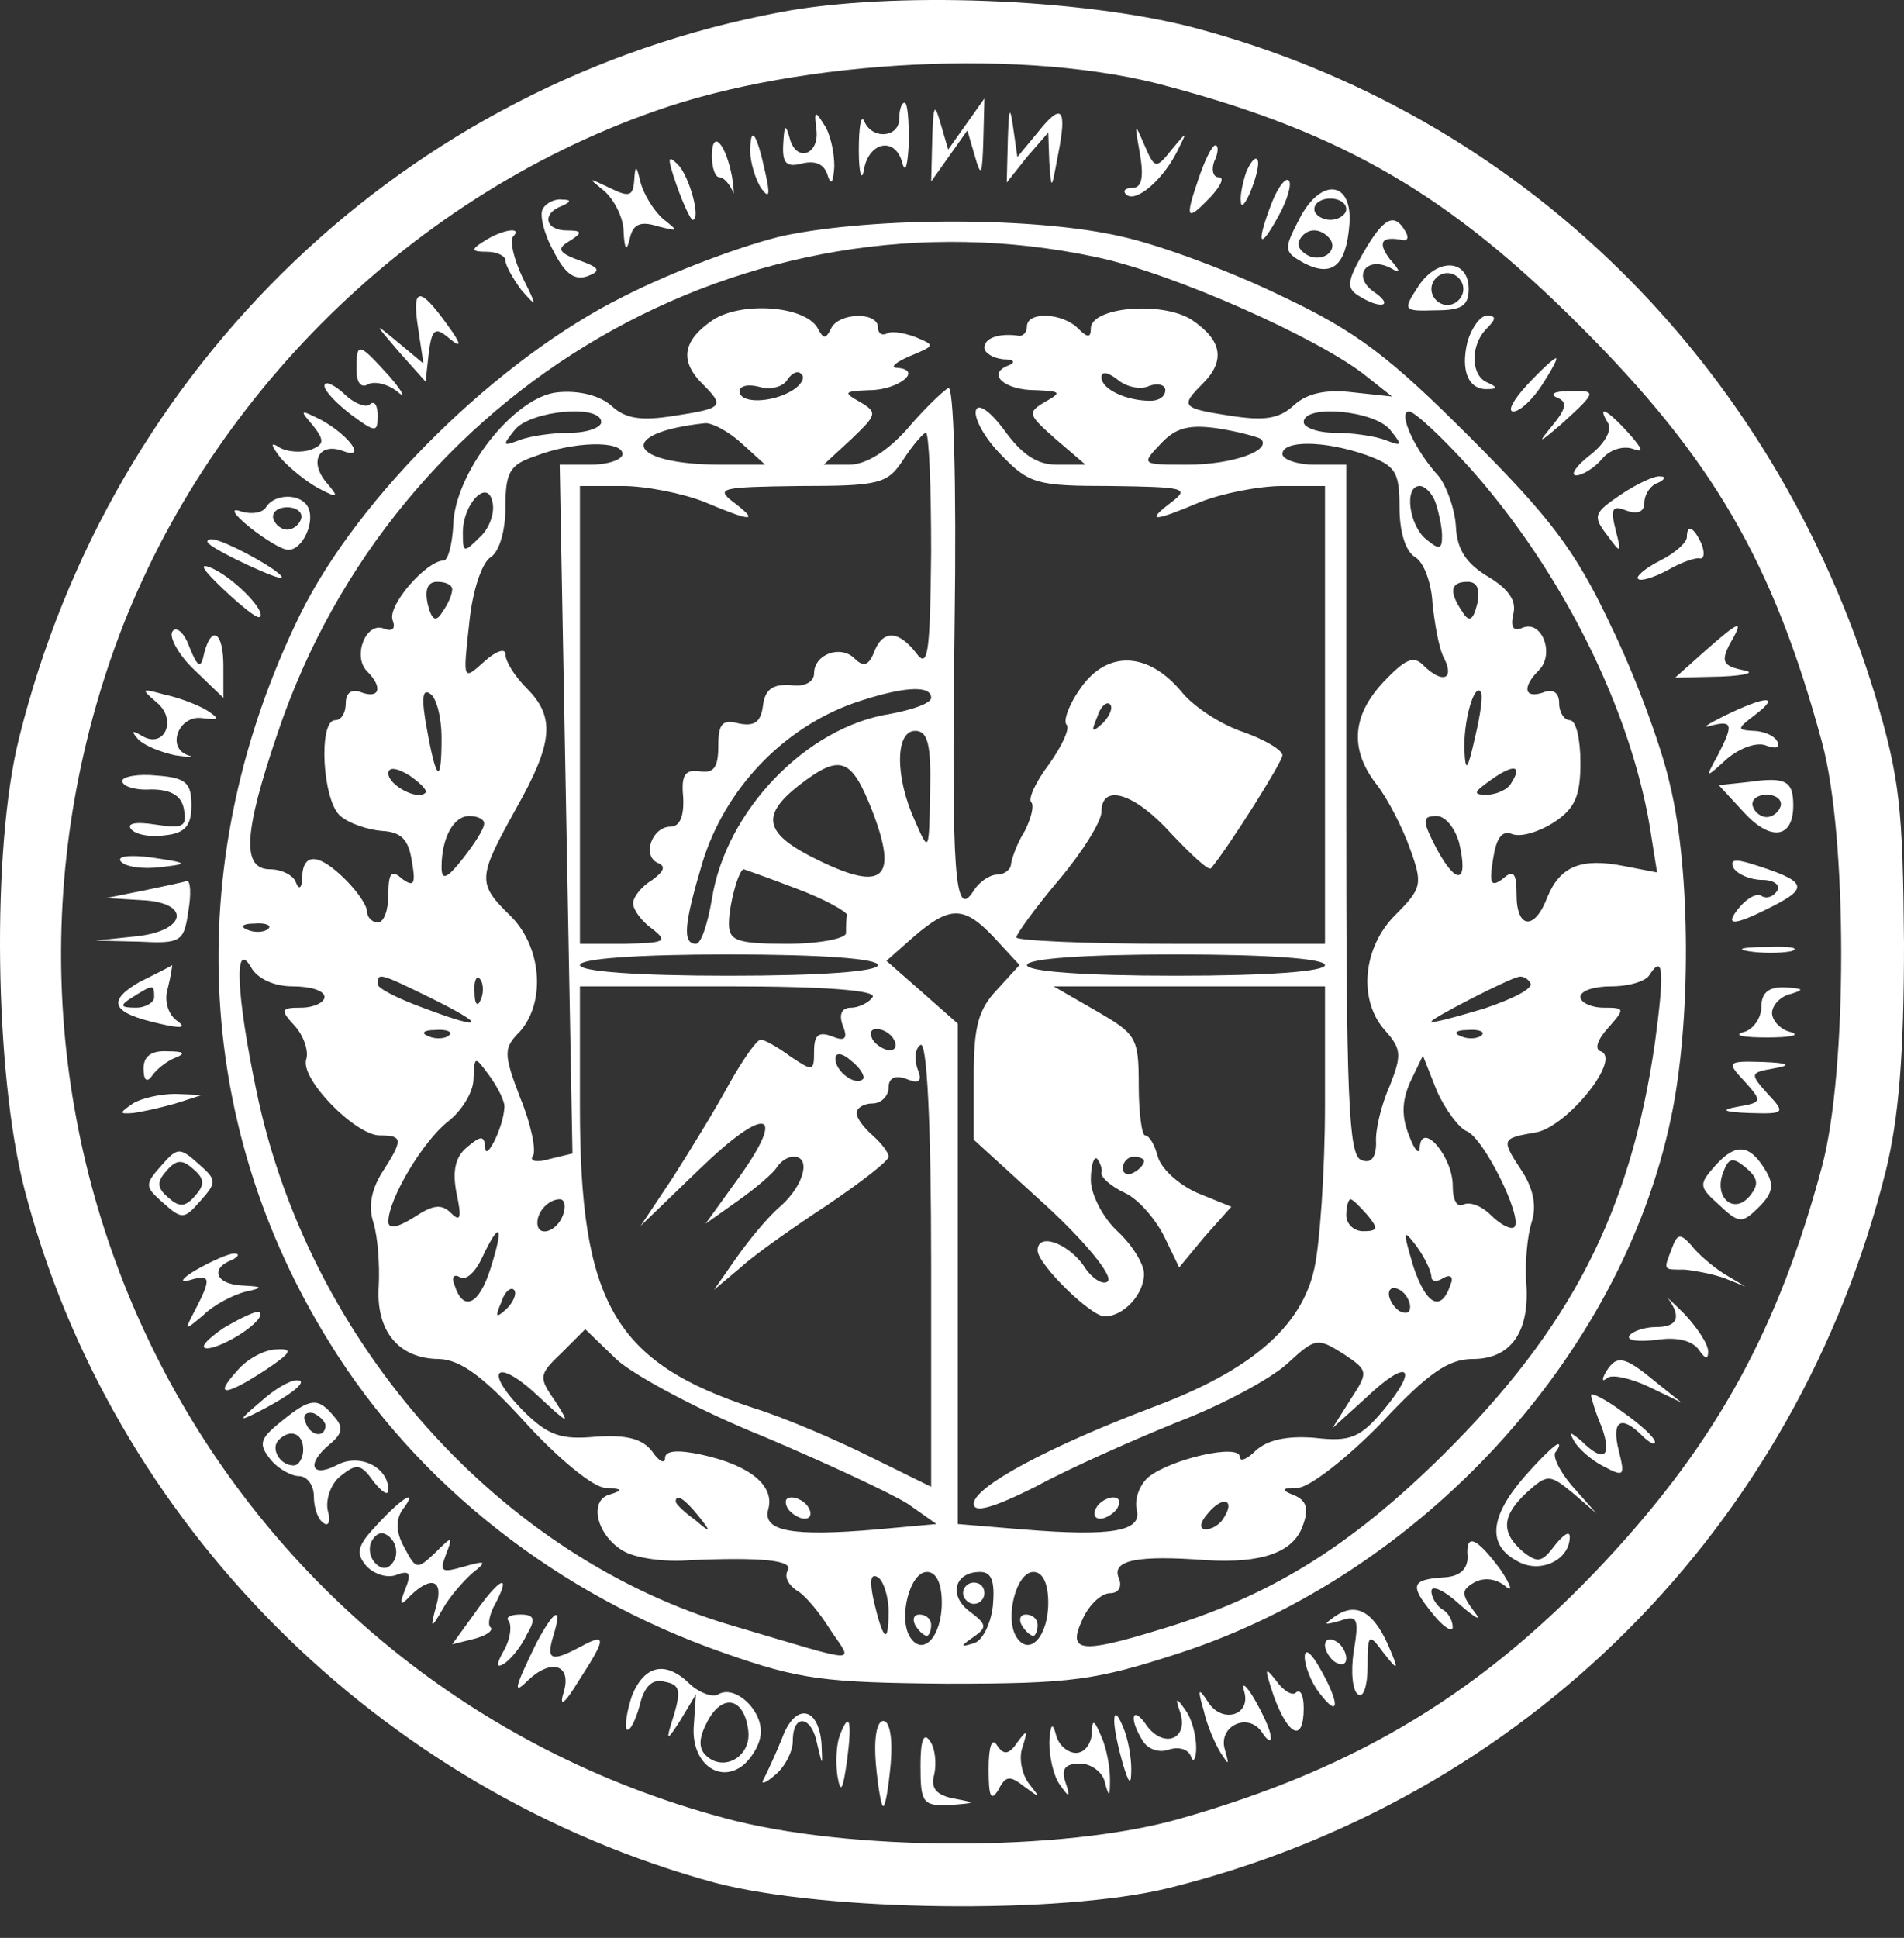 <svg width="57" height="58" viewBox="0 0 57 58" fill="none" xmlns="http://www.w3.org/2000/svg">
<rect x="0" y="0" width="57" height="58" fill="#333333" stroke="none"/>
<path d="M23.352 0.366C12.168 2.469 3.341 10.913 0.569 22.097C-0.259 25.411 -0.164 32.103 0.728 35.576C3.309 45.549 11.339 53.611 21.408 56.351C24.69 57.211 31.732 57.307 34.982 56.51C45.657 53.866 53.782 45.74 56.458 35.034C56.841 33.473 57 31.593 57 28.247C56.968 24.169 56.873 23.308 56.14 20.823C53.081 10.818 45.497 3.393 35.683 0.812C32.337 -0.048 26.698 -0.271 23.352 0.366ZM35.014 2.597C40.24 3.999 43.394 5.847 47.313 9.766C51.264 13.717 53.081 16.808 54.547 22.225C55.311 25.029 55.311 32.039 54.547 34.907C53.24 39.782 51.392 43.127 48.142 46.633C44.446 50.615 40.686 52.91 35.301 54.439C31.828 55.427 25.391 55.427 21.663 54.407C6.623 50.361 -1.757 34.524 3.309 19.739C5.89 12.22 12.072 5.974 19.592 3.33C23.989 1.768 30.808 1.418 35.014 2.597Z" fill="white"/>
<path d="M26.921 3.553C26.921 4.126 26.092 4.19 25.869 3.616C25.774 3.425 25.71 3.808 25.71 4.509C25.71 5.21 25.806 5.464 25.869 5.05C26.029 4.222 26.825 4.094 27.016 4.891C27.112 5.21 27.176 4.923 27.208 4.254C27.208 3.616 27.176 3.075 27.08 3.075C26.985 3.075 26.921 3.298 26.921 3.553Z" fill="white"/>
<path d="M27.908 4.19L27.877 5.432L28.418 4.668L28.96 3.903L29.183 4.668C29.374 5.337 29.406 5.241 29.438 4.19L29.47 2.947L28.928 3.712L28.386 4.476L28.163 3.712C27.972 3.043 27.94 3.138 27.908 4.19Z" fill="white"/>
<path d="M30.171 4.19L30.139 5.464L30.744 4.699L31.381 3.967L31.413 4.859C31.477 5.719 31.477 5.687 31.668 4.668C31.955 3.234 31.796 3.043 31.063 3.967L30.457 4.699L30.33 3.807C30.234 3.138 30.202 3.234 30.171 4.19Z" fill="white"/>
<path d="M24.435 3.839C24.562 4.636 23.829 4.891 23.638 4.126C23.511 3.68 23.479 3.744 23.447 4.317C23.415 4.891 23.543 5.018 24.02 4.891C24.435 4.795 24.69 4.923 24.785 5.273C24.881 5.56 24.945 5.464 24.977 4.986C24.977 4.54 24.849 3.967 24.658 3.712C24.403 3.298 24.371 3.33 24.435 3.839Z" fill="white"/>
<path d="M34.121 4.572C34.249 5.305 34.185 5.624 33.898 5.624C33.675 5.624 33.611 5.719 33.707 5.815C33.994 6.102 34.822 5.369 35.236 4.54C35.555 3.903 35.555 3.903 35.077 4.477C34.599 5.082 34.567 5.05 34.249 4.317C33.962 3.648 33.962 3.68 34.121 4.572Z" fill="white"/>
<path d="M21.312 4.668C21.312 5.018 21.408 5.305 21.535 5.305C21.663 5.305 21.822 5.496 21.918 5.687C21.982 5.91 21.982 5.751 21.918 5.305C21.727 4.285 21.312 3.839 21.312 4.668Z" fill="white"/>
<path d="M22.46 4.54C22.46 4.859 22.619 5.369 22.779 5.624C23.034 5.974 23.065 5.847 22.906 5.146C22.651 3.967 22.46 3.712 22.46 4.54Z" fill="white"/>
<path d="M35.874 5.369C35.46 6.58 35.524 6.643 36.256 5.879C36.543 5.56 36.671 5.305 36.48 5.305C36.32 5.305 36.256 5.082 36.352 4.827C36.48 4.572 36.48 4.349 36.384 4.349C36.288 4.349 36.065 4.795 35.874 5.369Z" fill="white"/>
<path d="M20.261 5.56C20.452 6.102 20.675 6.58 20.738 6.58C20.993 6.58 20.643 5.273 20.292 4.923C19.974 4.604 19.974 4.731 20.261 5.56Z" fill="white"/>
<path d="M37.309 5.146C37.213 5.433 37.117 5.847 37.149 6.038C37.149 6.261 37.309 6.07 37.468 5.656C37.627 5.242 37.723 4.827 37.627 4.764C37.563 4.7 37.436 4.859 37.309 5.146Z" fill="white"/>
<path d="M18.986 5.401C18.954 5.879 18.827 5.91 18.253 5.624C17.584 5.305 17.584 5.305 18.094 5.719C18.381 5.974 18.668 6.516 18.668 6.93C18.699 7.504 18.763 7.536 18.859 7.121C18.954 6.707 19.177 6.611 19.687 6.771C20.324 6.93 20.324 6.93 19.846 6.548C19.56 6.293 19.273 5.815 19.177 5.464C19.05 4.923 19.018 4.923 18.986 5.401Z" fill="white"/>
<path d="M38.073 6.07C37.595 7.313 37.69 7.536 38.264 6.484C38.551 5.974 38.678 5.496 38.582 5.401C38.487 5.305 38.264 5.592 38.073 6.07Z" fill="white"/>
<path d="M38.901 6.548C38.423 7.472 38.423 7.536 39.06 7.886C39.889 8.3 40.303 7.95 40.398 6.707C40.494 5.401 39.538 5.305 38.901 6.548ZM40.303 6.261C40.303 6.42 40.08 6.58 39.825 6.58C39.57 6.58 39.347 6.42 39.347 6.261C39.347 6.07 39.57 5.942 39.825 5.942C40.08 5.942 40.303 6.07 40.303 6.261ZM39.761 7.09C40.112 7.44 39.666 7.854 39.188 7.663C38.933 7.536 38.805 7.344 38.901 7.185C39.092 6.835 39.474 6.803 39.761 7.09Z" fill="white"/>
<path d="M16.246 6.261C16.151 6.42 16.278 6.994 16.565 7.504C16.915 8.205 17.202 8.396 17.584 8.268C17.999 8.109 17.967 8.013 17.33 7.79C16.724 7.567 16.66 7.44 17.043 7.217C17.457 6.962 17.425 6.898 16.979 6.898C16.31 6.898 16.214 6.388 16.82 6.165C17.107 6.038 17.107 5.974 16.82 5.974C16.629 5.942 16.342 6.07 16.246 6.261Z" fill="white"/>
<path d="M23.447 7.058C22.332 7.312 20.165 8.109 18.668 8.874C14.94 10.722 10.734 14.832 8.981 18.401C5.444 25.634 5.763 33.6 9.873 40.196C12.486 44.434 16.724 47.748 21.663 49.468C23.925 50.265 24.658 50.361 28.354 50.392C32.082 50.392 32.783 50.297 35.333 49.468C42.534 47.11 48.524 40.61 50.022 33.473C50.627 30.637 50.627 26.08 49.99 23.467C49.735 22.32 48.938 20.185 48.206 18.688C47.154 16.457 46.389 15.47 43.999 13.08C41.61 10.69 40.622 9.925 38.392 8.874C36.894 8.141 34.759 7.344 33.612 7.089C31.063 6.484 26.188 6.484 23.447 7.058ZM32.815 7.695C35.109 8.173 39.539 10.148 40.909 11.264L41.673 11.869L40.495 11.742C39.698 11.646 39.124 11.773 38.742 12.124C38.296 12.538 37.85 12.602 36.83 12.443C35.364 12.219 35.333 12.156 36.002 11.487C36.703 10.786 36.575 10.18 35.683 9.575C34.791 9.001 32.656 9.192 32.656 9.83C32.656 10.116 32.56 10.116 32.274 9.83C31.796 9.352 30.744 9.32 30.744 9.766C30.744 9.925 30.648 10.053 30.521 10.053C29.916 9.957 29.47 10.116 29.47 10.403C29.47 10.562 29.724 10.722 30.043 10.754C30.362 10.754 30.425 10.849 30.171 10.945C29.533 11.2 30.075 11.678 30.999 11.678C31.764 11.71 31.796 11.742 31.286 12.028C30.744 12.347 30.776 12.411 31.605 13.143L32.497 13.908H31.636C31.031 13.908 30.585 13.59 30.075 12.889C29.629 12.283 29.278 12.06 29.215 12.283C29.151 12.506 29.47 13.112 29.979 13.621C30.808 14.482 31.031 14.546 33.261 14.546C35.46 14.577 35.619 14.609 35.078 15.024C34.281 15.629 34.504 15.629 35.938 15.024C36.575 14.769 37.691 14.546 38.392 14.546H39.666V21.396V28.247H35.046C32.497 28.247 30.425 28.151 30.425 28.056C30.425 27.96 30.999 27.164 31.7 26.335C32.401 25.507 32.975 24.583 32.975 24.296C32.975 23.436 33.962 23.722 35.078 24.965C35.683 25.602 36.193 26.08 36.257 25.985C36.83 25.284 38.392 22.798 38.392 22.607C38.392 22.448 37.85 22.129 37.212 21.906C36.543 21.683 35.715 21.141 35.364 20.695C34.377 19.516 33.166 19.453 32.369 20.568C32.019 21.046 31.828 21.555 31.923 21.683C32.051 21.779 31.796 22.32 31.413 22.862C30.999 23.404 30.776 23.913 30.872 24.009C30.967 24.105 30.872 24.487 30.68 24.869C30.457 25.22 30.298 25.666 30.266 25.857C30.266 26.017 30.075 26.176 29.852 26.176C29.629 26.176 29.31 26.399 29.151 26.654C28.577 27.578 28.482 26.208 28.577 18.783C28.641 14.291 28.546 11.487 28.386 11.614C28.227 11.71 27.653 12.251 27.143 12.857C26.57 13.494 25.933 13.908 25.423 13.908H24.658L25.487 13.143C26.251 12.411 26.283 12.347 25.741 12.028C25.232 11.742 25.264 11.71 26.028 11.678C26.889 11.678 27.653 11.072 26.857 11.009C26.634 11.009 26.793 10.849 27.239 10.658C28.004 10.339 28.004 10.339 27.398 10.085C27.048 9.957 26.666 9.893 26.538 9.989C26.379 10.053 26.283 9.957 26.283 9.798C26.283 9.32 25.104 9.352 24.881 9.83C24.722 10.148 24.658 10.148 24.499 9.862C24.18 9.161 22.236 9.001 21.344 9.575C20.452 10.18 20.325 10.786 21.026 11.487C21.695 12.156 21.663 12.219 20.197 12.443C19.209 12.602 18.732 12.538 18.317 12.156C17.967 11.837 17.329 11.678 16.692 11.742C15.386 11.869 13.601 14.163 13.569 15.725C13.538 16.298 13.41 16.776 13.283 16.776C12.773 16.776 11.594 18.114 11.753 18.56C11.849 18.815 11.753 18.911 11.498 18.815C10.957 18.592 10.543 19.644 10.989 20.09C11.466 20.568 11.371 20.918 10.829 20.727C10.543 20.6 10.351 20.727 10.351 21.046C10.351 21.332 10.224 21.555 10.033 21.555C9.523 21.555 9.65 23.977 10.192 24.423C10.447 24.646 11.02 24.837 11.435 24.869C12.008 24.901 12.231 25.124 12.327 25.762C12.454 26.463 12.391 26.558 12.04 26.303C11.721 26.017 11.626 26.112 11.626 26.781C11.626 27.227 11.498 27.61 11.307 27.61C11.148 27.61 10.989 27.45 10.989 27.291C10.989 27.1 10.702 26.686 10.351 26.335C9.555 25.538 9.077 25.507 9.045 26.239C9.045 26.59 8.949 26.654 8.854 26.399C8.79 26.208 8.439 26.017 8.089 26.017C7.229 26.017 7.292 24.933 8.312 21.938C11.785 11.614 22.332 5.464 32.815 7.695ZM23.734 11.678C23.129 12.06 22.141 12.092 22.141 11.71C22.141 11.55 22.396 11.487 22.746 11.582C23.065 11.678 23.447 11.582 23.575 11.359C23.702 11.168 23.893 11.072 23.989 11.2C24.116 11.295 23.989 11.518 23.734 11.678ZM34.408 11.55C34.663 11.455 34.886 11.518 34.886 11.678C34.886 11.869 34.695 11.996 34.44 11.996C33.708 11.996 32.975 11.646 32.975 11.295C32.975 11.104 33.166 11.136 33.453 11.359C33.708 11.582 34.154 11.678 34.408 11.55ZM17.999 12.634C17.999 12.793 17.584 12.952 17.075 12.952C16.565 12.952 15.864 13.048 15.545 13.175C15.035 13.367 15.035 13.335 15.418 12.857C15.896 12.283 17.999 12.092 17.999 12.634ZM41.61 12.857C41.992 13.335 41.992 13.367 41.482 13.175C41.164 13.048 40.463 12.952 39.953 12.952C39.443 12.952 39.029 12.793 39.029 12.634C39.029 12.092 41.132 12.283 41.61 12.857ZM44.031 14.036C46.772 17.127 48.779 21.173 49.385 24.71L49.608 26.112L48.62 25.921C47.345 25.666 46.708 25.921 46.326 26.845C45.943 27.865 45.401 27.801 45.401 26.781C45.401 26.112 45.306 26.017 44.987 26.303C44.637 26.558 44.573 26.463 44.7 25.698C44.796 25.092 44.955 24.837 45.274 24.965C45.529 25.061 46.071 24.901 46.517 24.614C47.154 24.2 47.313 23.818 47.313 22.83C47.313 22.129 47.186 21.555 46.995 21.555C46.835 21.555 46.676 21.332 46.676 21.046C46.676 20.727 46.485 20.6 46.198 20.727C45.625 20.918 45.561 20.568 46.071 20.058C46.549 19.58 46.166 18.56 45.593 18.783C45.306 18.911 45.21 18.783 45.306 18.369C45.401 17.987 45.178 17.636 44.541 17.254C43.904 16.872 43.617 16.457 43.585 15.756C43.553 15.215 43.298 14.546 43.075 14.259C42.343 13.462 41.833 12.315 42.183 12.315C42.343 12.315 43.171 13.08 44.031 14.036ZM22.205 13.271L22.906 13.908H21.599C18.763 13.908 18.413 12.952 21.121 12.665C21.344 12.665 21.822 12.92 22.205 13.271ZM37.754 13.143C38.073 13.494 36.862 13.908 35.556 13.908C34.154 13.908 34.154 13.908 34.759 13.271C35.205 12.793 35.619 12.697 36.48 12.825C37.085 12.92 37.659 13.08 37.754 13.143ZM27.876 16.521C27.845 19.58 27.781 20.026 27.43 19.548C26.889 18.847 26.411 18.847 26.156 19.548C25.996 19.93 25.837 19.962 25.582 19.707C25.168 19.293 24.371 19.58 24.371 20.154C24.371 20.409 24.085 20.568 23.67 20.504C23.129 20.472 22.906 20.631 22.842 21.11C22.778 21.619 22.587 21.747 22.109 21.651C21.631 21.524 21.504 21.651 21.504 22.32C21.504 22.958 21.376 23.149 20.962 23.085C20.516 23.021 20.388 23.181 20.452 23.85C20.484 24.423 20.357 24.742 20.07 24.742C19.528 24.742 19.209 25.602 19.687 25.825C19.942 25.921 19.879 26.08 19.528 26.335C19.209 26.526 18.954 26.845 18.954 27.036C18.954 27.227 19.209 27.578 19.528 27.801C20.006 28.183 19.91 28.215 18.732 28.247H17.361V21.396V14.546H18.636C19.337 14.546 20.452 14.769 21.089 15.024C22.523 15.629 22.746 15.629 21.95 15.024C21.408 14.609 21.599 14.577 23.925 14.546C26.347 14.546 26.57 14.482 27.048 13.749C27.335 13.303 27.653 12.952 27.717 12.952C27.813 12.952 27.876 14.577 27.876 16.521ZM18.636 13.59C18.636 13.749 18.222 13.908 17.68 13.908H16.756L16.947 24.2L17.138 34.524L16.469 34.684C16.055 34.811 15.832 34.747 15.959 34.588C16.055 34.428 15.896 33.632 15.577 32.867C15.067 31.529 15.067 31.37 15.577 30.86C16.342 29.968 16.214 28.343 15.29 27.419C14.271 26.431 14.302 26.271 15.45 24.2C16.565 22.225 16.628 21.46 15.768 20.6C15.418 20.249 15.131 19.803 15.131 19.58C15.131 19.389 14.844 19.484 14.494 19.803C13.856 20.377 13.856 20.377 14.047 18.656C14.143 17.668 14.43 16.84 14.685 16.68C14.94 16.521 15.131 15.916 15.131 15.183C15.131 14.131 15.258 13.908 16.023 13.653C17.17 13.207 18.636 13.175 18.636 13.59ZM40.909 13.621C41.769 13.94 41.897 14.099 41.897 15.183C41.897 15.947 42.088 16.521 42.374 16.68C42.629 16.84 42.852 17.445 42.884 18.05C42.948 18.656 43.075 19.421 43.235 19.707C43.553 20.345 43.171 20.472 42.597 19.899C42.311 19.612 42.056 19.739 41.419 20.409C40.463 21.428 40.399 22.448 41.227 23.499C41.546 23.913 41.992 24.774 42.215 25.411C42.597 26.463 42.566 26.59 41.769 27.387C40.781 28.374 40.654 29.968 41.482 30.86C41.96 31.401 41.96 31.593 41.61 32.485C41.355 33.058 41.164 33.823 41.196 34.206C41.196 34.652 41.036 34.843 40.749 34.715C40.367 34.588 40.303 32.74 40.303 24.232V13.908H39.347C38.838 13.908 38.392 13.749 38.392 13.59C38.392 13.175 39.634 13.175 40.909 13.621ZM14.366 16.075C13.888 16.553 13.856 16.553 13.856 15.947C13.856 15.055 14.621 14.291 14.748 15.055C14.812 15.342 14.653 15.82 14.366 16.075ZM42.98 15.055C43.075 15.342 43.171 15.788 43.171 16.043C43.171 16.457 43.075 16.457 42.693 16.139C42.183 15.725 42.024 14.546 42.502 14.546C42.661 14.546 42.884 14.769 42.98 15.055ZM13.538 17.636C13.538 17.796 13.41 18.082 13.251 18.305C13.06 18.624 12.932 18.592 12.805 18.082C12.709 17.636 12.805 17.413 13.092 17.413C13.347 17.413 13.538 17.509 13.538 17.636ZM44.222 18.082C44.095 18.592 43.968 18.624 43.776 18.305C43.362 17.7 43.426 17.413 43.936 17.413C44.222 17.413 44.318 17.636 44.222 18.082ZM13.219 22.097C13.219 23.499 13.06 23.404 12.773 21.779C12.614 20.918 12.646 20.6 12.868 20.759C13.06 20.855 13.219 21.46 13.219 22.097ZM27.876 20.886C27.876 21.046 27.335 21.237 26.666 21.364C24.148 21.747 21.727 24.264 21.312 26.909C21.185 27.642 20.994 28.247 20.834 28.247C20.42 28.247 20.484 27.642 21.026 25.825C21.695 23.627 23.416 21.811 25.55 21.046C26.952 20.568 27.876 20.472 27.876 20.886ZM44.159 22.065C43.936 23.053 43.872 23.149 43.84 22.448C43.808 21.587 44.127 20.472 44.318 20.695C44.414 20.759 44.318 21.396 44.159 22.065ZM33.007 21.651C32.688 21.938 32.656 21.906 32.847 21.46C32.943 21.141 33.134 20.982 33.23 21.078C33.325 21.173 33.23 21.428 33.007 21.651ZM27.845 23.69C27.813 25.507 27.813 25.538 27.398 24.583C26.793 23.276 26.793 21.874 27.398 21.874C27.781 21.874 27.876 22.288 27.845 23.69ZM12.741 23.722C12.518 23.977 11.626 23.499 11.626 23.149C11.626 22.958 11.849 22.958 12.263 23.212C12.582 23.436 12.805 23.659 12.741 23.722ZM26.124 24.296C26.889 26.303 26.442 26.686 24.531 25.762C22.874 24.965 22.746 24.423 23.925 23.499C25.168 22.543 25.487 22.671 26.124 24.296ZM45.242 23.436C45.147 23.627 44.796 23.786 44.509 23.786C44.095 23.786 44.095 23.722 44.637 23.34C45.306 22.862 45.593 22.894 45.242 23.436ZM14.494 24.646C14.494 24.806 14.207 25.252 13.856 25.698C13.378 26.303 13.219 26.367 13.219 25.953C13.219 25.092 13.569 24.423 14.047 24.423C14.302 24.423 14.494 24.519 14.494 24.646ZM43.681 25.22C43.968 26.431 43.617 26.526 43.012 25.411C42.566 24.551 42.566 24.423 43.012 24.423C43.267 24.423 43.553 24.774 43.681 25.22ZM23.83 26.59C24.69 26.909 25.359 27.291 25.359 27.387C25.327 27.514 25.327 27.737 25.327 27.928C25.327 28.088 24.531 28.247 23.575 28.247C22.045 28.247 21.822 28.151 21.822 27.642C21.822 27.1 22.109 26.017 22.268 26.017C22.268 26.017 23.001 26.271 23.83 26.59ZM29.788 28.088L30.521 28.884L29.852 29.617C29.278 30.223 29.151 30.732 29.151 32.23V34.11L31.318 36.086C32.497 37.169 33.325 38.188 33.166 38.348C33.038 38.475 32.688 38.284 32.433 37.87C31.955 37.201 31.063 36.882 31.063 37.424C31.063 37.838 32.656 39.399 33.07 39.399C33.644 39.399 34.249 38.73 34.249 38.125C34.249 37.838 33.899 37.264 33.453 36.85C33.007 36.436 32.656 35.735 32.656 35.321C32.656 34.875 32.752 34.588 32.847 34.684C32.943 34.811 33.007 35.002 32.975 35.098C32.943 35.225 33.261 35.512 33.676 35.703C34.09 35.894 34.6 36.5 34.855 37.01L35.301 37.934L36.065 37.01L36.862 36.117L35.842 35.703C35.269 35.448 34.759 34.97 34.663 34.62C34.568 34.269 34.408 33.983 34.281 33.983C34.185 33.983 34.09 33.313 34.09 32.485C34.09 31.051 34.026 30.955 32.815 30.254L31.541 29.521H35.619H39.666V33.09C39.666 35.066 39.507 37.264 39.347 37.965C38.965 39.718 37.435 41.024 34.536 42.108C31.413 43.287 29.151 44.498 29.151 45.007C29.151 45.294 29.724 45.135 30.999 44.498C31.987 43.956 33.931 43.096 35.269 42.554C36.607 42.044 38.073 41.247 38.551 40.801C39.379 40.037 39.443 40.037 40.208 40.514C40.972 41.024 40.972 41.056 40.431 41.885L39.889 42.745L40.909 41.821C42.151 40.642 42.502 40.897 41.419 42.203C40.718 43.032 40.431 43.159 39.347 43.032C38.519 42.968 37.945 43.096 37.595 43.414C37.34 43.669 37.117 43.765 37.117 43.605C37.117 43.191 35.046 43.669 34.377 44.211C34.122 44.434 33.962 44.848 34.026 45.167C34.217 45.836 33.293 45.995 30.585 45.772L28.673 45.613V38.125V30.637L27.59 29.681L26.538 28.757L27.367 28.024C28.45 27.1 28.864 27.1 29.788 28.088ZM8.025 27.801C7.93 27.896 7.643 27.928 7.42 27.833C7.165 27.737 7.26 27.642 7.611 27.642C7.961 27.61 8.153 27.705 8.025 27.801ZM8.758 29.521C9.3 29.521 9.714 29.649 9.714 29.84C9.714 30 9.395 30.159 9.013 30.159C8.408 30.159 8.376 30.223 8.822 30.701C9.109 31.019 9.236 31.465 9.172 31.688C8.949 32.262 10.638 33.983 11.371 33.983C12.072 33.983 12.072 34.11 11.435 35.098C11.116 35.608 11.02 36.117 11.18 36.595C11.307 37.01 11.371 37.838 11.339 38.475C11.243 39.845 11.944 40.674 13.155 40.674C13.793 40.706 14.462 41.184 15.736 42.586C16.724 43.669 17.776 44.529 18.126 44.529C18.636 44.561 18.668 44.593 18.285 44.721C17.584 44.88 17.871 45.995 18.7 46.441C19.05 46.632 19.91 46.76 20.643 46.696C22.778 46.6 23.798 46.696 23.575 47.015C23.479 47.206 23.607 47.429 23.83 47.588C24.085 47.716 24.531 48.258 24.849 48.767C25.55 49.819 25.869 49.819 21.982 48.672C14.972 46.632 9.236 40.196 7.675 32.644C7.069 29.745 7.006 28.088 7.515 28.948C7.707 29.299 8.216 29.521 8.758 29.521ZM26.283 28.884C26.283 29.075 24.594 29.203 21.822 29.203C19.05 29.203 17.361 29.075 17.361 28.884C17.361 28.693 19.05 28.566 21.822 28.566C24.594 28.566 26.283 28.693 26.283 28.884ZM39.666 28.884C39.666 29.075 37.977 29.203 35.205 29.203C32.433 29.203 30.744 29.075 30.744 28.884C30.744 28.693 32.433 28.566 35.205 28.566C37.977 28.566 39.666 28.693 39.666 28.884ZM49.544 31.21C48.811 36.277 47.027 39.75 43.203 43.542C40.399 46.314 37.977 47.811 34.632 48.799C32.337 49.5 31.955 49.436 32.401 48.48C32.592 48.034 32.975 47.684 33.23 47.684C33.484 47.684 33.612 47.493 33.484 47.206C33.293 46.696 34.058 46.537 36.129 46.696C37.754 46.792 38.71 46.473 38.997 45.676C39.188 45.167 39.124 44.912 38.742 44.752C38.328 44.593 38.36 44.529 38.869 44.529C39.22 44.498 40.335 43.637 41.355 42.586C42.757 41.088 43.362 40.674 44.095 40.674C45.242 40.674 45.816 39.845 45.688 38.348C45.656 37.774 45.72 37.01 45.848 36.595C46.007 36.117 45.911 35.608 45.593 35.098C44.923 34.078 44.923 34.078 46.007 33.887C46.931 33.696 48.556 31.688 47.919 31.465C47.728 31.401 47.823 31.115 48.142 30.764C48.652 30.191 48.652 30.159 48.014 30.159C47.632 30.159 47.313 30 47.313 29.84C47.313 29.649 47.728 29.521 48.237 29.521C48.779 29.521 49.289 29.362 49.385 29.171C49.799 28.534 49.831 29.075 49.544 31.21ZM12.837 29.84C14.589 30.701 14.525 30.86 12.741 30.191C11.944 29.904 11.307 29.585 11.307 29.458C11.307 29.107 11.339 29.107 12.837 29.84ZM14.398 29.904C14.302 30.159 14.207 30.063 14.207 29.713C14.175 29.362 14.271 29.171 14.366 29.299C14.462 29.394 14.494 29.681 14.398 29.904ZM45.816 29.426C45.911 29.585 45.274 29.904 44.414 30.191C43.553 30.446 42.852 30.637 42.852 30.573C42.852 30.477 45.147 29.299 45.465 29.235C45.593 29.203 45.752 29.299 45.816 29.426ZM26.124 29.84C26.028 30 25.71 30.159 25.487 30.159C25.2 30.159 25.104 30.35 25.232 30.701C25.391 31.083 25.295 31.178 24.913 31.019C24.499 30.86 24.371 30.987 24.371 31.465C24.371 32.071 24.34 32.071 23.67 31.625C23.288 31.338 22.874 31.115 22.778 31.115C22.651 31.115 22.236 31.72 21.822 32.453C21.408 33.218 20.643 34.46 20.134 35.257L19.178 36.691L20.93 35.002C22.938 33.058 23.575 33.218 22.109 35.257L21.121 36.627L22.109 35.926C22.651 35.544 23.16 35.098 23.256 34.938C23.384 34.747 23.575 34.62 23.766 34.62C24.276 34.62 24.085 35.448 23.384 36.086C23.001 36.404 22.428 37.105 22.045 37.647L21.376 38.603L22.173 37.934C22.587 37.551 23.766 36.723 24.786 36.054C25.773 35.385 26.602 34.747 26.602 34.62C26.602 34.492 26.379 34.206 26.124 33.983C25.869 33.759 25.646 33.473 25.646 33.313C25.646 33.154 25.869 33.026 26.124 33.026C26.379 33.026 26.602 32.803 26.602 32.549C26.602 32.262 26.793 32.166 27.143 32.294C27.526 32.453 27.622 32.357 27.462 31.975C27.367 31.688 27.398 31.37 27.558 31.274C27.749 31.147 27.876 33.6 27.876 37.806V44.498L26.06 43.605C25.041 43.096 23.479 42.426 22.555 42.14C18.381 40.77 17.361 38.985 17.361 33.122V29.521H21.854C24.754 29.521 26.251 29.649 26.124 29.84ZM13.442 30.987C13.347 31.083 13.06 31.115 12.837 31.019C12.582 30.924 12.677 30.828 13.028 30.828C13.378 30.796 13.569 30.892 13.442 30.987ZM26.761 31.115C26.857 31.274 26.825 31.433 26.634 31.433C26.474 31.433 26.22 31.274 26.124 31.115C26.028 30.924 26.06 30.796 26.251 30.796C26.411 30.796 26.666 30.924 26.761 31.115ZM44.35 30.987C44.254 31.083 43.968 31.115 43.745 31.019C43.49 30.924 43.585 30.828 43.936 30.828C44.286 30.796 44.477 30.892 44.35 30.987ZM25.837 32.294C25.614 32.517 25.009 32.071 25.009 31.688C25.009 31.497 25.2 31.497 25.487 31.752C25.773 31.975 25.901 32.23 25.837 32.294ZM15.099 33.154C15.067 33.759 14.525 34.811 14.525 34.333C14.494 33.983 14.398 33.983 13.984 34.333C13.633 34.62 13.538 35.034 13.665 35.703C13.824 36.436 13.793 36.595 13.506 36.309C13.219 36.022 12.964 36.054 12.391 36.436C11.881 36.755 11.626 36.786 11.626 36.563C11.626 35.894 12.646 34.174 13.41 33.568C13.824 33.25 14.175 32.676 14.175 32.294C14.207 31.593 14.207 31.593 14.653 32.198C14.908 32.549 15.131 32.995 15.099 33.154ZM43.904 33.855C44.414 34.046 45.593 36.436 45.338 36.723C45.242 36.818 44.923 36.659 44.637 36.372C44.35 36.086 43.999 35.958 43.808 36.054C43.617 36.149 43.49 35.926 43.49 35.48C43.49 34.62 42.566 33.536 42.502 34.333C42.502 34.588 42.343 34.428 42.183 33.983C41.96 33.441 41.96 32.963 42.215 32.389L42.597 31.593L43.012 32.644C43.267 33.218 43.681 33.759 43.904 33.855ZM34.249 34.747C34.249 34.843 34.122 35.002 33.931 35.098C33.771 35.193 33.612 35.13 33.612 34.97C33.612 34.779 33.771 34.62 33.931 34.62C34.122 34.62 34.249 34.684 34.249 34.747ZM16.852 36.372C16.66 36.882 16.087 37.041 16.087 36.595C16.087 36.245 16.437 35.894 16.756 35.894C16.915 35.894 16.947 36.117 16.852 36.372ZM40.941 36.372C41.259 36.755 41.259 36.85 40.813 36.85C40.526 36.85 40.303 36.627 40.303 36.372C40.303 36.117 40.367 35.894 40.431 35.894C40.495 35.894 40.718 36.117 40.941 36.372ZM14.685 37.965C14.334 39.081 13.856 39.272 13.601 38.443C13.506 38.22 13.601 38.125 13.761 38.22C13.952 38.348 14.239 38.061 14.43 37.647C14.972 36.5 15.099 36.659 14.685 37.965ZM42.852 38.22C42.852 38.348 43.012 38.38 43.203 38.252C43.426 38.125 43.522 38.22 43.426 38.443C43.139 39.304 42.693 39.049 42.311 37.902C41.992 36.818 41.992 36.755 42.406 37.296C42.661 37.647 42.852 38.061 42.852 38.22ZM15.163 39.176C14.844 39.463 14.812 39.431 15.003 38.985C15.099 38.666 15.29 38.507 15.386 38.603C15.481 38.698 15.386 38.953 15.163 39.176ZM42.215 39.112C42.215 39.304 42.088 39.336 41.897 39.24C41.737 39.144 41.578 38.889 41.578 38.73C41.578 38.539 41.737 38.507 41.897 38.603C42.088 38.698 42.215 38.953 42.215 39.112ZM22.874 43C24.754 43.797 26.666 44.689 27.175 45.007L28.036 45.613L26.283 45.772C23.734 45.995 22.81 45.836 23.001 45.167C23.192 44.466 22.459 43.86 21.026 43.542C20.293 43.382 19.91 43.414 19.91 43.637C19.91 43.828 19.719 43.733 19.528 43.446C19.241 43.064 18.763 42.936 17.839 43C16.788 43.096 16.405 42.968 15.641 42.203C14.43 40.961 14.876 40.61 16.151 41.821C17.043 42.649 17.075 42.649 16.628 41.948C16.119 41.215 16.119 41.152 16.82 40.483L17.521 39.782L18.477 40.706C19.018 41.184 20.962 42.235 22.874 43ZM20.898 45.358C21.312 45.868 21.281 45.9 20.803 45.485C20.484 45.262 20.229 45.007 20.229 44.944C20.229 44.689 20.484 44.848 20.898 45.358ZM36.639 45.422C36.543 45.613 36.288 45.772 36.097 45.772C35.906 45.772 35.906 45.581 36.161 45.294C36.607 44.752 36.989 44.88 36.639 45.422ZM26.602 48.226C26.602 49.245 26.442 49.118 26.156 47.907C26.028 47.301 26.06 47.078 26.283 47.206C26.442 47.301 26.602 47.779 26.602 48.226ZM28.195 47.971C28.195 48.99 27.622 49.596 27.239 48.99C26.889 48.417 27.239 47.047 27.749 47.047C28.036 47.047 28.195 47.397 28.195 47.971ZM29.724 48.066C29.661 48.608 29.406 49.118 29.151 49.181C28.737 49.309 28.737 49.277 29.151 48.99C29.565 48.703 29.533 48.608 29.023 48.226C28.386 47.748 28.577 47.047 29.342 47.047C29.693 47.047 29.788 47.333 29.724 48.066ZM31.381 47.971C31.381 48.99 30.808 49.596 30.425 48.99C30.075 48.417 30.425 47.047 30.935 47.047C31.222 47.047 31.381 47.397 31.381 47.971Z" fill="white"/>
<path d="M32.815 45.135C32.72 45.294 32.752 45.454 32.943 45.454C33.102 45.454 33.357 45.294 33.453 45.135C33.548 44.944 33.516 44.816 33.325 44.816C33.166 44.816 32.911 44.944 32.815 45.135Z" fill="white"/>
<path d="M23.575 45.135C23.67 45.294 23.925 45.454 24.084 45.454C24.276 45.454 24.308 45.294 24.212 45.135C24.116 44.944 23.861 44.816 23.702 44.816C23.511 44.816 23.479 44.944 23.575 45.135Z" fill="white"/>
<path d="M27.398 48.64C27.494 48.799 27.653 48.959 27.749 48.959C27.813 48.959 27.876 48.799 27.876 48.64C27.876 48.449 27.717 48.321 27.526 48.321C27.367 48.321 27.303 48.449 27.398 48.64Z" fill="white"/>
<path d="M28.832 47.684C28.832 47.843 28.992 48.003 29.151 48.003C29.342 48.003 29.47 47.843 29.47 47.684C29.47 47.493 29.342 47.365 29.151 47.365C28.992 47.365 28.832 47.493 28.832 47.684Z" fill="white"/>
<path d="M30.585 48.64C30.68 48.799 30.84 48.959 30.936 48.959C30.999 48.959 31.063 48.799 31.063 48.64C31.063 48.449 30.904 48.321 30.712 48.321C30.553 48.321 30.489 48.449 30.585 48.64Z" fill="white"/>
<path d="M40.813 7.567C40.336 8.396 40.304 8.619 40.654 8.842C41.355 9.288 41.769 9.161 41.1 8.715C40.463 8.237 40.941 7.631 41.674 8.045C41.929 8.205 41.929 8.109 41.61 7.759C41.228 7.249 41.355 7.058 41.992 7.185C42.152 7.217 42.184 7.09 42.056 6.898C41.737 6.357 41.419 6.516 40.813 7.567Z" fill="white"/>
<path d="M14.494 7.217C14.079 7.472 14.111 7.536 14.589 7.536C14.876 7.536 15.131 7.663 15.131 7.79C15.131 7.95 15.354 8.332 15.609 8.683C16.087 9.224 16.087 9.193 15.641 8.3C15.386 7.759 15.258 7.217 15.354 7.089C15.672 6.771 15.035 6.866 14.494 7.217Z" fill="white"/>
<path d="M42.47 8.555C41.992 9.288 41.992 9.32 42.98 9.288C43.745 9.288 43.968 9.161 43.968 8.651C43.968 7.759 43.044 7.695 42.47 8.555ZM43.808 8.651C43.808 8.906 43.585 9.129 43.33 9.129C43.075 9.129 42.852 8.906 42.852 8.651C42.852 8.396 43.075 8.173 43.33 8.173C43.585 8.173 43.808 8.396 43.808 8.651Z" fill="white"/>
<path d="M12.518 9.83L12.677 10.881L11.912 10.244C11.18 9.638 11.18 9.638 11.944 10.531L12.741 11.423L12.836 10.562C12.932 9.83 13.028 9.766 13.474 10.148C13.824 10.435 13.824 10.308 13.378 9.702C12.55 8.555 12.327 8.587 12.518 9.83Z" fill="white"/>
<path d="M43.936 10.212C43.713 11.104 43.968 11.678 44.541 11.646C44.828 11.646 44.828 11.582 44.541 11.455C44.031 11.264 43.999 10.34 44.509 9.83C44.796 9.543 44.796 9.448 44.509 9.448C44.318 9.448 44.063 9.798 43.936 10.212Z" fill="white"/>
<path d="M10.67 11.072C10.67 11.423 10.797 11.614 10.989 11.518C11.18 11.391 11.594 11.486 11.881 11.71C12.168 11.964 12.072 11.741 11.658 11.263C10.734 10.244 10.67 10.212 10.67 11.072Z" fill="white"/>
<path d="M45.72 11.518C45.306 11.964 45.115 12.315 45.306 12.315C45.497 12.315 45.879 11.964 46.166 11.518C46.453 11.072 46.644 10.722 46.58 10.722C46.517 10.722 46.134 11.072 45.72 11.518Z" fill="white"/>
<path d="M9.714 11.55C9.714 11.71 10.096 12.092 10.511 12.411C11.243 12.952 11.307 12.952 11.307 12.443C11.307 12.124 11.211 11.996 11.084 12.092C10.988 12.22 10.606 12.092 10.287 11.773C9.969 11.487 9.714 11.391 9.714 11.55Z" fill="white"/>
<path d="M46.613 11.901C46.931 12.028 46.899 12.22 46.453 12.761C46.007 13.303 46.071 13.271 46.772 12.666C47.823 11.71 47.823 11.678 46.931 11.71C46.517 11.71 46.389 11.805 46.613 11.901Z" fill="white"/>
<path d="M9.364 12.729C9.715 13.176 9.715 13.303 9.3 13.462C9.014 13.558 8.599 13.526 8.376 13.399C8.09 13.207 8.09 13.303 8.408 13.717C8.663 14.004 9.173 14.418 9.523 14.609C10.129 14.928 10.161 14.896 9.778 14.45C9.237 13.813 9.555 13.239 10.256 13.494C10.989 13.781 10.479 13.048 9.619 12.57C8.982 12.252 8.95 12.252 9.364 12.729Z" fill="white"/>
<path d="M48.142 12.666C48.269 12.889 48.014 13.303 47.6 13.622C47.186 13.94 46.995 14.227 47.186 14.227C47.377 14.227 47.727 14.004 47.95 13.749C48.173 13.462 48.588 13.335 48.874 13.431C49.225 13.558 49.193 13.462 48.747 12.953C48.11 12.252 47.791 12.092 48.142 12.666Z" fill="white"/>
<path d="M48.525 14.801C47.728 15.342 47.664 15.438 48.11 16.012C48.525 16.585 48.556 16.585 48.365 15.852C48.206 15.215 48.27 15.119 48.684 15.279C49.034 15.406 49.226 15.31 49.226 15.056C49.226 14.801 49.417 14.514 49.64 14.45C49.831 14.355 49.895 14.259 49.703 14.259C49.544 14.227 49.002 14.482 48.525 14.801Z" fill="white"/>
<path d="M7.962 15.183C7.866 15.342 7.548 15.406 7.229 15.31C6.879 15.183 6.974 15.374 7.484 15.788C7.93 16.139 8.44 16.457 8.631 16.457C9.077 16.457 9.46 15.565 9.205 15.151C8.982 14.768 8.217 14.768 7.962 15.183ZM9.013 15.533C8.95 15.724 8.758 15.852 8.599 15.852C8.44 15.852 8.249 15.724 8.185 15.533C8.121 15.342 8.312 15.183 8.599 15.183C8.886 15.183 9.077 15.342 9.013 15.533Z" fill="white"/>
<path d="M50.5 16.075C50.5 16.234 50.15 16.553 49.703 16.776C49.257 16.999 48.971 17.254 49.034 17.318C49.098 17.413 49.512 17.286 49.926 17.063C50.309 16.84 50.755 16.68 50.882 16.712C51.01 16.744 51.042 16.553 50.946 16.298C50.723 15.788 50.5 15.661 50.5 16.075Z" fill="white"/>
<path d="M6.241 16.266C6.56 16.553 8.44 17.413 8.44 17.286C8.44 17.095 6.687 16.139 6.337 16.139C6.209 16.139 6.178 16.202 6.241 16.266Z" fill="white"/>
<path d="M6.687 17.636C7.228 18.146 7.706 18.529 7.77 18.465C7.993 18.337 7.101 17.381 6.4 17.031C5.922 16.808 6.017 16.999 6.687 17.636Z" fill="white"/>
<path d="M5.157 18.911C5.062 19.07 5.349 19.612 5.827 20.058L6.687 20.887V19.931C6.687 18.911 6.336 18.688 6.113 19.548C6.018 20.026 5.922 19.994 5.667 19.357C5.508 18.911 5.253 18.72 5.157 18.911Z" fill="white"/>
<path d="M51.041 19.485L50.149 20.281L51.519 20.249C52.284 20.218 52.571 20.122 52.188 20.058C51.583 19.931 51.519 19.803 51.774 19.294C52.22 18.529 52.124 18.529 51.041 19.485Z" fill="white"/>
<path d="M4.68 21.014C5.317 21.524 4.935 22.416 4.265 22.033C3.947 21.842 3.915 21.874 4.138 22.129C4.329 22.32 4.807 22.511 5.253 22.607C5.699 22.671 5.859 22.671 5.636 22.607C4.966 22.384 5.349 21.396 6.05 21.492C6.56 21.555 6.591 21.524 6.209 21.269C5.954 21.109 5.381 20.886 4.935 20.791C4.234 20.6 4.202 20.6 4.68 21.014Z" fill="white"/>
<path d="M51.615 21.428C51.105 21.683 50.914 21.811 51.232 21.715C51.87 21.556 51.902 21.683 51.424 22.607C51.041 23.308 51.041 23.308 51.71 22.703C52.093 22.384 52.603 22.193 52.889 22.32C53.176 22.416 53.304 22.384 53.208 22.193C53.112 22.002 52.762 21.874 52.475 21.874C51.997 21.842 51.997 21.811 52.539 21.396C53.336 20.791 52.858 20.823 51.615 21.428Z" fill="white"/>
<path d="M3.66 23.372C3.66 23.531 4.042 23.659 4.52 23.627C5.125 23.627 5.444 23.818 5.508 24.232C5.603 24.742 5.476 24.806 4.647 24.678C4.042 24.583 3.755 24.647 3.946 24.838C4.106 24.997 4.552 25.061 4.966 24.997C5.54 24.933 5.731 24.71 5.731 24.105C5.731 23.436 5.572 23.276 4.711 23.213C4.138 23.149 3.66 23.245 3.66 23.372Z" fill="white"/>
<path d="M52.347 23.404L51.455 23.499L52.22 24.328C53.016 25.188 53.685 25.093 53.685 24.105C53.685 23.372 53.462 23.244 52.347 23.404ZM53.303 24.137C53.239 24.328 53.048 24.455 52.889 24.455C52.73 24.455 52.538 24.328 52.475 24.137C52.411 23.945 52.602 23.786 52.889 23.786C53.176 23.786 53.367 23.945 53.303 24.137Z" fill="white"/>
<path d="M3.628 25.794C3.787 25.953 4.297 26.017 4.807 25.953C5.667 25.858 5.635 25.826 4.552 25.666C3.851 25.571 3.468 25.634 3.628 25.794Z" fill="white"/>
<path d="M51.902 25.985C52.029 26.176 52.412 26.335 52.762 26.335C53.113 26.335 53.304 26.495 53.209 26.654C53.081 26.845 52.89 26.909 52.73 26.813C52.603 26.718 52.316 26.877 52.093 27.132C51.583 27.737 51.87 27.737 53.113 27.1C54.164 26.558 54.069 26.367 52.444 25.857C51.934 25.698 51.775 25.73 51.902 25.985Z" fill="white"/>
<path d="M4.297 26.654L3.182 26.877L4.233 26.941C5.731 27.004 5.604 27.864 4.074 28.024L2.863 28.151L4.17 28.183C5.412 28.247 5.508 28.183 5.635 27.291C5.731 26.749 5.699 26.367 5.604 26.367C5.508 26.399 4.903 26.526 4.297 26.654Z" fill="white"/>
<path d="M52.348 28.47C52.73 28.534 53.304 28.534 53.623 28.47C53.909 28.375 53.591 28.311 52.89 28.343C52.189 28.343 51.934 28.407 52.348 28.47Z" fill="white"/>
<path d="M4.17 29.394C3.182 29.968 3.341 30.318 4.775 30.637C5.444 30.796 5.603 30.764 5.285 30.541C5.03 30.35 4.902 29.936 5.03 29.553C5.126 29.171 5.157 28.884 5.157 28.884C5.126 28.916 4.679 29.139 4.17 29.394ZM4.616 29.84C4.616 30 4.361 30.159 4.074 30.159C3.596 30.159 3.564 30.095 3.978 29.84C4.584 29.458 4.616 29.458 4.616 29.84Z" fill="white"/>
<path d="M52.73 30.127C52.73 30.477 52.475 30.828 52.189 30.892C51.87 30.987 52.189 31.051 52.89 31.051C53.591 31.051 53.909 30.987 53.623 30.892C53.304 30.828 53.049 30.541 53.049 30.318C53.049 30.095 53.304 29.808 53.623 29.745C54.037 29.617 53.973 29.585 53.463 29.553C52.953 29.522 52.73 29.713 52.73 30.127Z" fill="white"/>
<path d="M4.297 31.975C4.297 32.326 4.393 32.421 4.552 32.198C4.68 32.007 4.998 31.752 5.253 31.656C5.572 31.529 5.508 31.465 5.03 31.465C4.52 31.433 4.297 31.625 4.297 31.975Z" fill="white"/>
<path d="M52.22 32.357C52.762 32.963 52.762 32.995 52.029 33.122C51.487 33.218 51.583 33.282 52.38 33.313C53.431 33.345 53.463 33.313 52.921 32.74C52.38 32.134 52.38 32.102 53.112 31.975C53.654 31.88 53.559 31.816 52.762 31.784C51.71 31.752 51.679 31.784 52.22 32.357Z" fill="white"/>
<path d="M3.978 33.027C3.564 33.313 3.564 33.345 3.978 33.313C4.233 33.282 4.807 33.154 5.253 33.027L6.049 32.772L5.253 32.74C4.807 32.74 4.233 32.867 3.978 33.027Z" fill="white"/>
<path d="M4.839 34.875C4.329 35.448 4.329 35.512 4.871 35.99C5.444 36.5 5.508 36.5 5.986 35.958C6.496 35.385 6.496 35.321 5.954 34.843C5.381 34.333 5.317 34.333 4.839 34.875ZM5.859 35.767C5.572 36.117 5.381 36.149 5.062 35.862C4.711 35.576 4.68 35.385 4.966 35.066C5.253 34.715 5.444 34.684 5.763 34.97C6.113 35.257 6.145 35.448 5.859 35.767Z" fill="white"/>
<path d="M51.36 34.875C50.851 35.448 50.851 35.512 51.456 36.054C52.061 36.627 52.157 36.627 52.667 36.117C53.081 35.703 53.113 35.448 52.858 35.034C52.38 34.237 51.966 34.206 51.36 34.875ZM52.38 35.799C51.902 36.372 51.297 35.831 51.584 35.098C51.743 34.652 51.87 34.62 52.253 34.938C52.635 35.257 52.667 35.448 52.38 35.799Z" fill="white"/>
<path d="M50.053 37.36C49.799 38.029 49.767 37.998 50.436 37.998C50.723 38.029 51.264 38.125 51.615 38.252L52.252 38.507L51.615 38.125C51.264 37.902 50.818 37.52 50.627 37.265C50.308 36.914 50.213 36.914 50.053 37.36Z" fill="white"/>
<path d="M5.89 37.997C5.444 38.252 5.348 38.412 5.667 38.316C6.304 38.125 6.336 38.252 5.858 39.176C5.508 39.846 5.508 39.846 6.081 39.367C6.4 39.049 6.974 38.762 7.324 38.666C7.898 38.539 7.898 38.507 7.26 38.475C6.464 38.444 6.273 37.965 6.942 37.711C7.133 37.615 7.197 37.519 7.005 37.519C6.846 37.519 6.336 37.742 5.89 37.997Z" fill="white"/>
<path d="M49.958 38.89C50.341 39.431 50.213 39.718 49.576 39.718C49.225 39.718 48.875 39.846 48.779 39.973C48.684 40.132 49.066 40.164 49.608 40.1C50.213 40.005 50.659 40.132 50.85 40.387C51.042 40.674 51.137 40.706 51.137 40.451C51.137 40.228 50.819 39.75 50.436 39.336C50.022 38.922 49.799 38.73 49.958 38.89Z" fill="white"/>
<path d="M6.686 39.75C6.177 40.101 5.954 40.355 6.208 40.355C6.718 40.324 7.993 39.495 7.77 39.272C7.706 39.208 7.228 39.431 6.686 39.75Z" fill="white"/>
<path d="M7.102 41.024C6.369 41.821 6.751 41.789 7.962 40.993C8.727 40.483 8.79 40.355 8.281 40.387C7.93 40.387 7.388 40.674 7.102 41.024Z" fill="white"/>
<path d="M48.079 41.056C47.951 41.279 47.951 41.375 48.111 41.248C48.238 41.12 48.812 41.248 49.353 41.502L50.341 41.98L49.544 41.343C48.62 40.578 48.397 40.547 48.079 41.056Z" fill="white"/>
<path d="M7.771 41.98C7.165 42.49 7.133 42.554 7.643 42.299C8.727 41.757 9.268 41.311 8.886 41.311C8.663 41.311 8.185 41.598 7.771 41.98Z" fill="white"/>
<path d="M47.632 41.757C47.632 41.821 47.759 42.267 47.951 42.713C48.269 43.605 48.014 43.797 47.345 43.128C46.995 42.841 46.963 42.841 47.122 43.128C47.25 43.351 47.632 43.701 48.014 43.892C48.62 44.211 48.652 44.179 48.46 43.414C48.237 42.522 48.524 42.331 49.161 42.968C49.385 43.191 49.544 43.255 49.544 43.16C49.544 43.032 49.13 42.65 48.588 42.267C48.078 41.885 47.632 41.662 47.632 41.757Z" fill="white"/>
<path d="M8.408 42.554C7.77 43.064 7.739 43.223 8.089 43.669C8.312 43.956 8.726 44.179 8.949 44.179C9.204 44.179 9.396 44.466 9.396 44.784C9.396 45.135 9.523 45.485 9.682 45.581C9.842 45.708 9.905 45.517 9.81 45.199C9.746 44.88 9.905 44.402 10.192 44.179C10.67 43.797 10.798 43.797 11.18 44.338C11.435 44.657 11.626 44.784 11.626 44.593C11.626 43.892 10.734 43.478 10.065 43.86C9.3 44.243 9.172 43.797 9.874 43.223C10.256 42.904 10.288 42.713 10.001 42.395C9.523 41.821 9.3 41.821 8.408 42.554ZM9.746 42.681C9.714 43.064 9.268 42.968 9.141 42.554C9.045 42.363 9.172 42.235 9.396 42.299C9.587 42.395 9.746 42.554 9.746 42.681ZM9.077 43.382C9.077 43.637 8.949 43.86 8.79 43.86C8.376 43.86 8.089 43.35 8.344 43.096C8.695 42.745 9.077 42.904 9.077 43.382Z" fill="white"/>
<path d="M45.624 44.211C44.604 45.39 44.509 46.25 45.433 46.728C46.102 47.111 46.994 46.696 46.994 45.995C46.994 45.804 46.803 45.931 46.548 46.25C46.166 46.76 46.038 46.792 45.592 46.441C44.923 45.868 44.955 45.358 45.719 44.657C46.325 44.115 46.389 44.115 47.09 44.689L47.791 45.294L47.058 44.466C46.675 44.02 46.452 43.542 46.58 43.446C46.675 43.319 46.707 43.223 46.644 43.223C46.548 43.223 46.102 43.669 45.624 44.211Z" fill="white"/>
<path d="M11.307 45.613C10.702 46.25 10.638 46.473 10.957 46.856C11.18 47.111 11.594 47.238 11.849 47.142C12.263 46.983 12.327 47.079 12.135 47.557C11.944 48.035 11.976 48.098 12.295 47.748C12.932 47.142 13.283 47.302 13.059 48.066C12.868 48.767 12.9 48.767 13.251 48.162C13.442 47.812 13.856 47.334 14.143 47.079C14.589 46.728 14.557 46.696 13.888 46.887C13.219 47.079 13.155 47.047 13.346 46.537C13.569 45.963 13.537 45.963 13.028 46.473C12.486 46.983 12.454 46.983 12.104 46.314C11.849 45.868 11.849 45.485 12.04 45.199C12.55 44.529 12.072 44.784 11.307 45.613ZM11.785 46.728C11.626 46.983 11.434 46.983 11.243 46.792C11.052 46.601 11.02 46.282 11.148 46.091C11.307 45.836 11.498 45.836 11.689 46.027C11.88 46.218 11.912 46.537 11.785 46.728Z" fill="white"/>
<path d="M43.936 46.601C43.936 46.951 43.713 47.174 43.267 47.206C42.247 47.27 42.183 47.429 42.884 48.29C43.203 48.704 43.49 48.863 43.49 48.704C43.49 48.513 43.362 48.258 43.171 48.162C43.012 48.067 42.852 47.812 42.852 47.62C42.852 47.429 43.235 47.589 43.713 48.035C44.191 48.449 44.382 48.544 44.127 48.226C43.745 47.716 43.745 47.589 44.127 47.366C44.414 47.206 44.764 47.238 45.051 47.461C45.306 47.684 45.242 47.461 44.924 46.983C44.191 45.995 43.872 45.868 43.936 46.601Z" fill="white"/>
<path d="M14.207 48.289L13.538 49.213L14.175 49.054C14.557 48.959 14.78 48.799 14.685 48.704C14.589 48.64 14.653 48.289 14.844 47.971C15.322 47.047 14.94 47.238 14.207 48.289Z" fill="white"/>
<path d="M39.953 48.385C39.602 48.64 39.634 48.64 40.112 48.512C40.654 48.321 40.686 48.449 40.526 49.437C40.431 50.042 40.495 50.615 40.654 50.711C40.813 50.839 40.941 50.456 40.941 49.883C40.941 48.895 40.973 48.863 41.419 49.468C41.865 50.042 41.897 50.01 41.546 49.213C41.1 48.226 40.59 47.939 39.953 48.385Z" fill="white"/>
<path d="M15.227 48.513C15.322 48.64 15.291 49.022 15.099 49.373C14.845 49.819 14.845 49.946 15.099 49.787C15.291 49.66 15.609 49.277 15.768 48.927C16.055 48.449 15.992 48.321 15.577 48.321C15.259 48.321 15.131 48.417 15.227 48.513Z" fill="white"/>
<path d="M16.055 49.181C15.386 50.552 15.354 50.743 15.8 50.297C16.501 49.628 17.107 49.819 16.884 50.615C16.724 51.125 16.884 51.03 17.33 50.297C18.158 49.022 18.158 48.863 17.393 49.277C16.501 49.755 16.342 49.691 16.565 48.959C16.852 48.034 16.597 48.162 16.055 49.181Z" fill="white"/>
<path d="M39.666 49.245C39.666 49.405 39.825 49.66 39.985 49.755C40.176 49.851 40.303 49.819 40.303 49.628C40.303 49.468 40.176 49.214 39.985 49.118C39.825 49.022 39.666 49.054 39.666 49.245Z" fill="white"/>
<path d="M39.06 49.596C39.06 49.851 39.251 50.361 39.506 50.679C40.112 51.476 40.112 50.966 39.506 49.915C39.251 49.468 39.06 49.309 39.06 49.596Z" fill="white"/>
<path d="M18.922 50.743C18.763 51.221 18.7 51.667 18.763 51.763C18.859 51.826 19.018 51.508 19.146 51.062C19.273 50.488 19.528 50.233 19.878 50.329C20.388 50.424 20.42 50.584 20.07 51.667C19.942 52.113 20.006 52.049 20.356 51.508L20.834 50.711L20.771 51.635C20.675 52.75 21.535 53.42 22.268 52.814C22.555 52.559 22.778 52.145 22.778 51.826C22.778 51.125 21.981 50.424 21.503 50.711C21.344 50.807 20.962 50.679 20.675 50.424C19.942 49.691 19.305 49.819 18.922 50.743ZM22.396 51.763C22.523 52.559 21.663 53.069 21.121 52.527C20.898 52.304 20.93 51.986 21.185 51.508C21.631 50.679 22.268 50.807 22.396 51.763Z" fill="white"/>
<path d="M38.136 50.775C38.583 51.986 39.029 52.145 39.029 51.126C39.029 50.743 38.933 50.552 38.806 50.648C38.71 50.775 38.423 50.616 38.2 50.297C37.85 49.851 37.85 49.915 38.136 50.775Z" fill="white"/>
<path d="M37.245 50.616C37.468 51.348 36.576 51.603 36.161 50.934C35.875 50.488 35.843 50.552 36.034 51.189C36.13 51.635 36.385 52.209 36.544 52.464C36.799 52.846 36.799 52.846 36.671 52.368C36.448 51.667 37.372 51.221 37.787 51.858C37.946 52.113 38.073 52.145 38.041 51.986C38.041 51.794 37.819 51.317 37.563 50.87C37.309 50.424 37.149 50.329 37.245 50.616Z" fill="white"/>
<path d="M35.332 51.252C35.587 52.049 34.854 52.336 34.344 51.667C33.898 50.998 33.771 51.412 34.217 52.113C34.376 52.368 34.727 52.463 34.982 52.368C35.269 52.272 35.555 52.336 35.651 52.559C35.715 52.782 35.81 52.654 35.81 52.304C35.81 51.953 35.683 51.444 35.492 51.189C35.205 50.775 35.173 50.806 35.332 51.252Z" fill="white"/>
<path d="M23.415 52.018C23.224 52.495 22.969 53.037 22.873 53.228C22.746 53.42 22.905 53.388 23.192 53.133C23.479 52.91 23.734 52.432 23.734 52.113C23.734 51.253 24.307 51.348 24.467 52.209C24.626 52.878 24.626 52.878 24.594 52.177C24.499 51.062 23.798 50.966 23.415 52.018Z" fill="white"/>
<path d="M33.357 51.508C33.357 51.763 33.484 52.336 33.612 52.782C33.803 53.42 33.867 53.452 33.867 52.942C33.867 52.591 33.771 52.018 33.612 51.667C33.453 51.285 33.357 51.221 33.357 51.508Z" fill="white"/>
<path d="M25.136 51.954C25.04 52.209 25.009 52.75 25.072 53.164C25.168 53.706 25.232 53.579 25.359 52.687C25.518 51.476 25.423 51.189 25.136 51.954Z" fill="white"/>
<path d="M26.22 52.782C26.284 53.483 26.379 54.057 26.443 54.057C26.507 54.057 26.602 53.483 26.666 52.782C26.73 52.017 26.634 51.508 26.443 51.508C26.252 51.508 26.156 52.017 26.22 52.782Z" fill="white"/>
<path d="M31.414 52.145C31.414 52.591 31.541 53.164 31.732 53.419C32.019 53.834 32.051 53.802 31.892 53.324C31.764 52.941 31.892 52.782 32.338 52.782C32.656 52.782 33.007 53.037 33.071 53.324C33.198 53.802 33.23 53.802 33.23 53.26C33.23 52.91 33.134 52.336 32.975 51.985C32.752 51.444 32.688 51.444 32.688 51.89C32.656 52.209 32.465 52.463 32.21 52.463C31.955 52.463 31.669 52.209 31.605 51.89C31.509 51.539 31.445 51.603 31.414 52.145Z" fill="white"/>
<path d="M27.557 52.846C27.557 53.961 27.621 54.057 28.449 54.025C29.214 53.961 29.246 53.961 28.577 53.834C28.035 53.738 27.844 53.515 27.971 53.101C28.035 52.782 28.003 52.336 27.844 52.113C27.653 51.826 27.557 52.081 27.557 52.846Z" fill="white"/>
<path d="M29.597 52.942C29.597 53.77 29.661 53.929 29.884 53.579C30.107 53.133 30.234 53.133 30.68 53.483C31.159 53.834 31.159 53.834 30.808 53.388C30.585 53.101 30.489 52.591 30.617 52.273C30.776 51.763 30.744 51.763 30.457 52.145C30.203 52.527 30.043 52.527 29.852 52.241C29.693 51.986 29.597 52.273 29.597 52.942Z" fill="white"/>
</svg>
